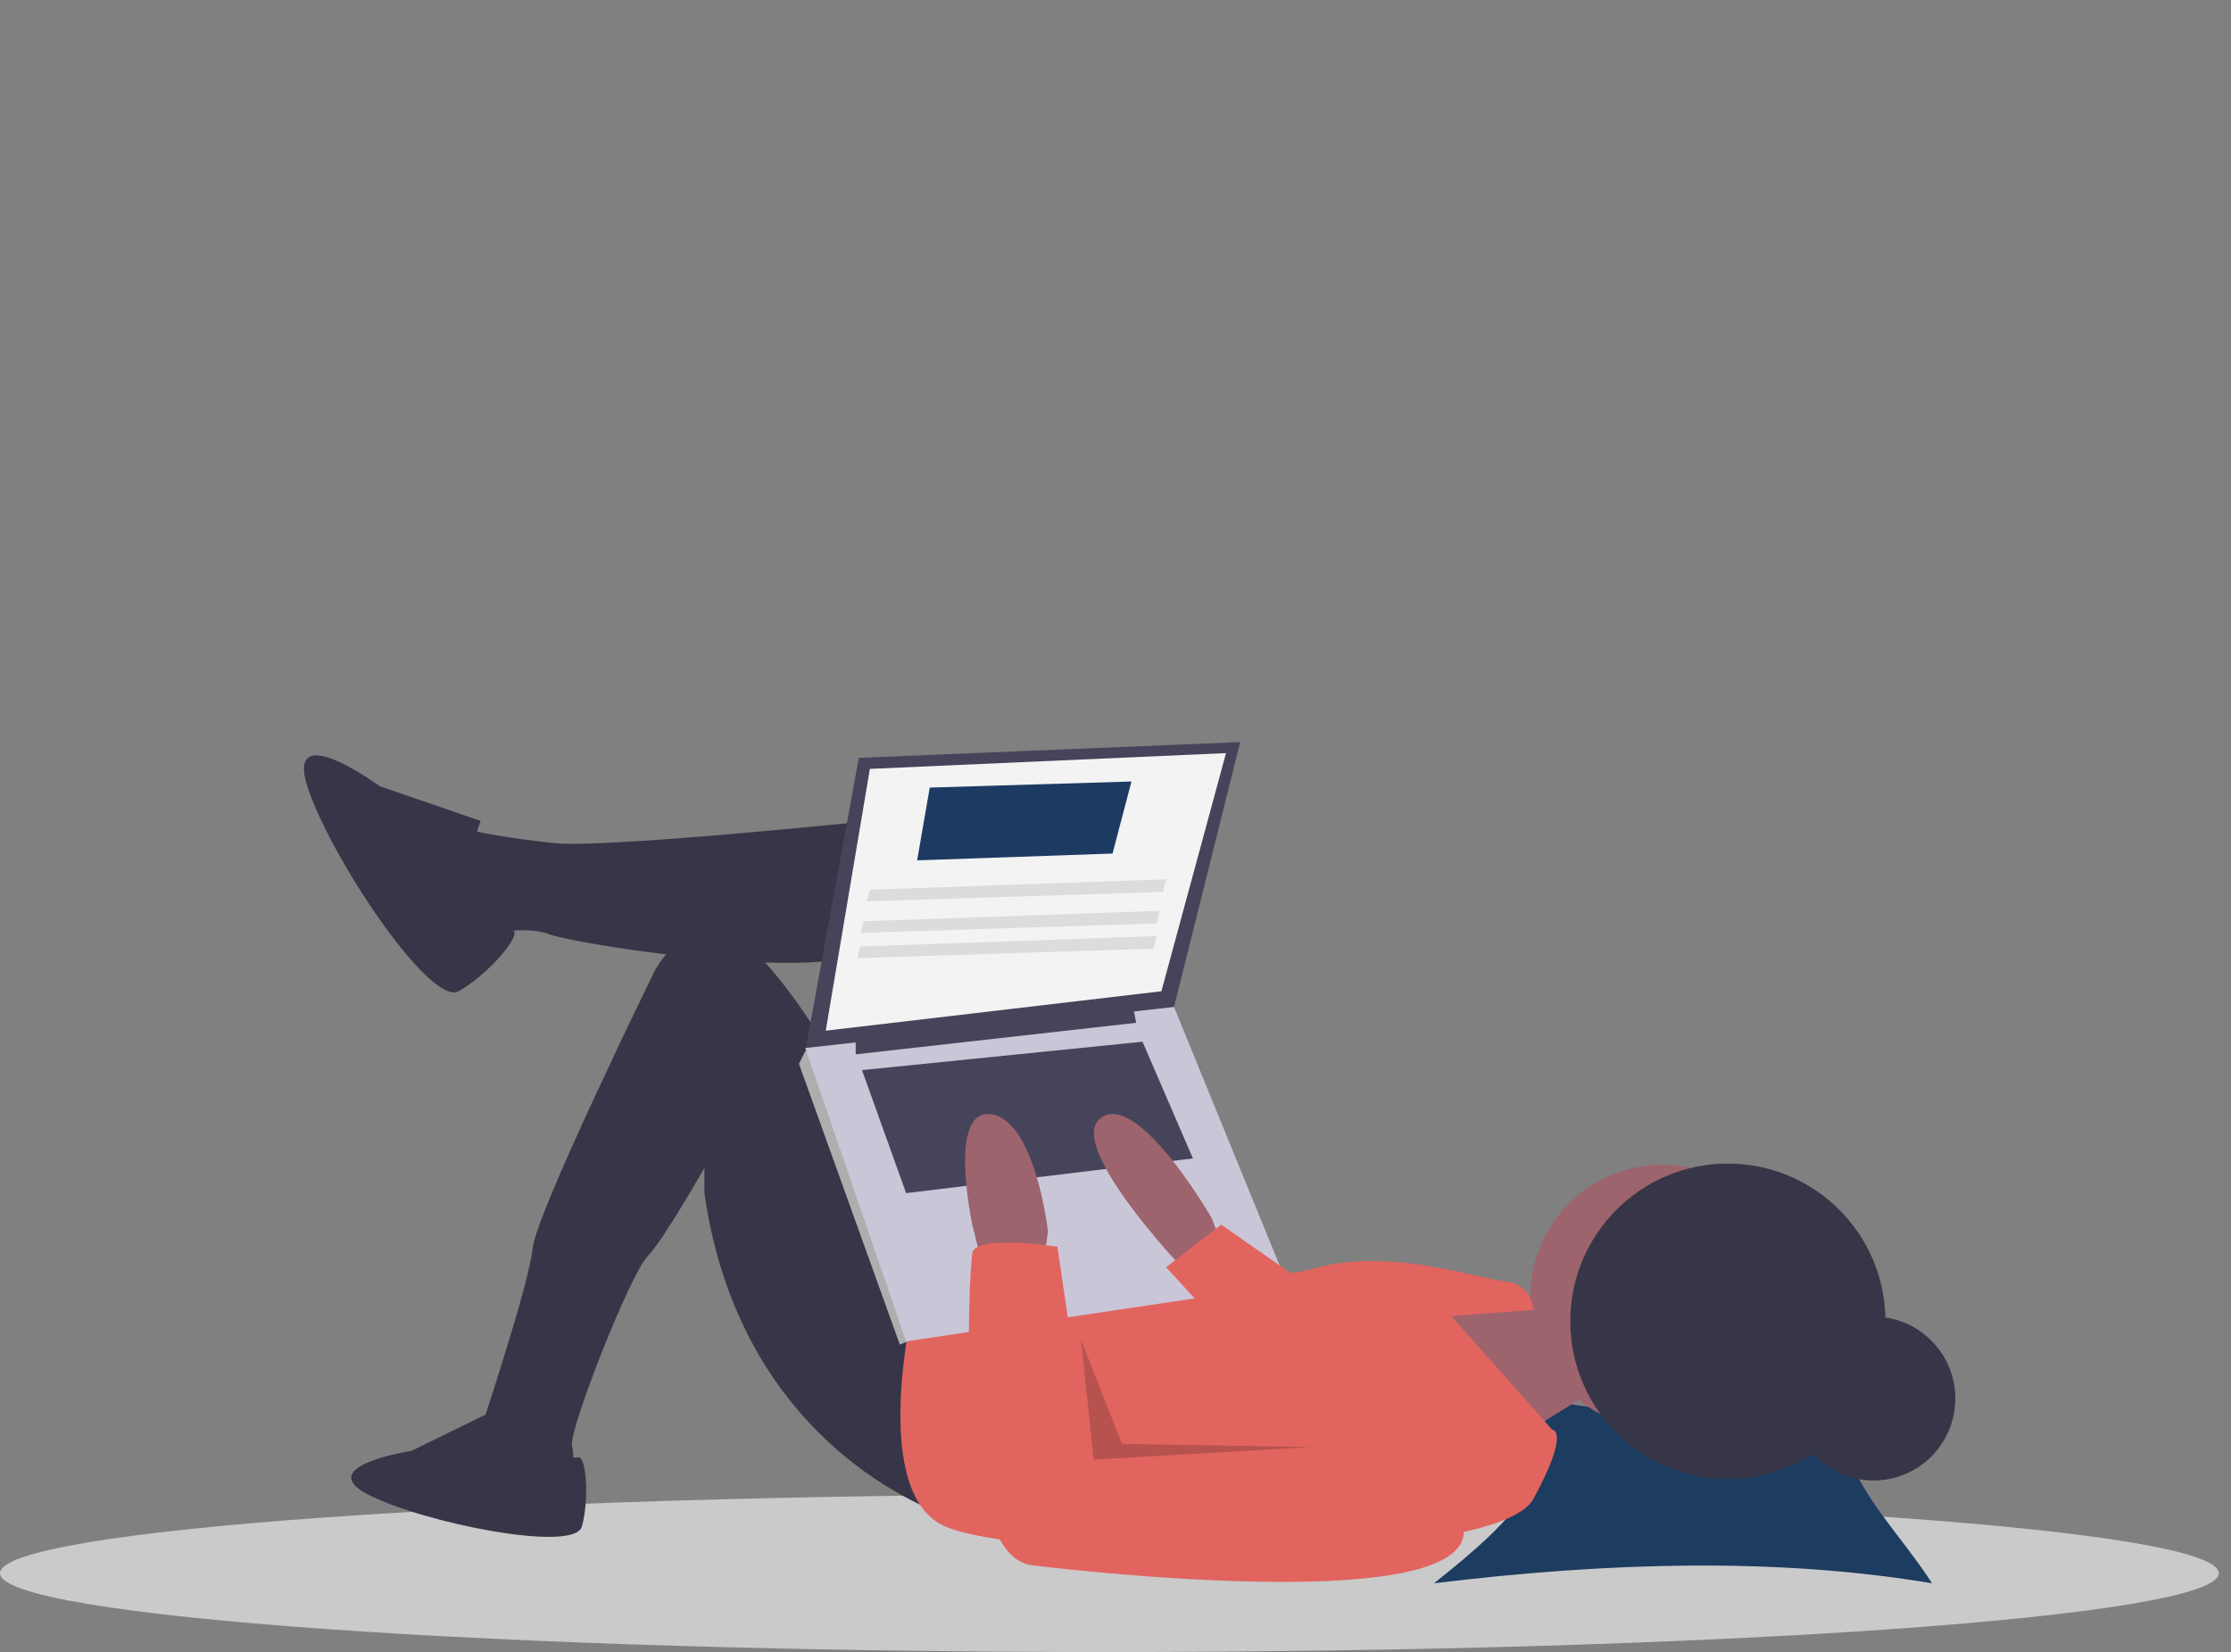 <svg xmlns="http://www.w3.org/2000/svg" width="470" height="348" fill="none" viewBox="0 0 470 348">
  <rect x="0" y="0" width="470" height="348" fill="#808080" stroke="none"/>
  <g opacity=".9">
    <path fill="#E6E6E6" fill-opacity=".8" d="M233.714 348c129.077 0 233.714-7.437 233.714-16.61 0-9.174-104.637-16.611-233.714-16.611S0 322.216 0 331.39C0 340.563 104.637 348 233.714 348z"/>
    <path fill="#11345C" d="M407.008 333.51c-32.372-5.418-67.772-4.517-104.906 0 16.925-13.435 31.532-26.871 14.607-40.307 33.014 6.405 37.639 5.757 74.364 0-8.518 13.436 7.417 26.872 15.935 40.307z"/>
    <path fill="#2F2E41" d="M394.678 311.862c9.526 0 17.249-7.728 17.249-17.26 0-9.533-7.723-17.261-17.249-17.261s-17.249 7.728-17.249 17.261c0 9.532 7.723 17.26 17.249 17.26z"/>
    <path fill="#A0616A" d="M316.377 274.581l11.951 1.994 5.976 17.275-17.263 10.631-19.919-29.9H316.377z"/>
    <path fill="#A0616A" d="M350.239 301.158c15.402 0 27.887-12.493 27.887-27.905s-12.485-27.906-27.887-27.906c-15.401 0-27.886 12.494-27.886 27.906 0 15.412 12.485 27.905 27.886 27.905z"/>
    <path fill="#2F2E41" d="M196.2 171.596s-67.724 7.309-79.675 5.98c-11.951-1.329-17.263-2.657-17.263-2.657s-7.967 10.63-3.984 15.281a28.718 28.718 0 007.968 6.644s7.304-1.993 12.615 0c5.312 1.994 59.093 10.631 68.388 2.658 9.296-7.973 11.951-27.906 11.951-27.906z"/>
    <path fill="#2F2E41" d="M200.848 319.762s-44.485-12.624-52.453-68.435v-5.315s-8.802 15.452-11.951 18.603c-3.652 3.655-16.599 36.543-15.935 39.865.664 3.323 0 4.651 0 4.651l-19.255-1.993v-5.98s10.291-30.895 10.955-38.204c.664-7.308 25.563-58.137 25.563-58.137s9.295-19.268 25.23 0c15.935 19.269 17.263 32.557 17.263 32.557l20.583 39.865v42.523zM101.254 172.925l-21.247-7.308s-19.919-14.618-15.27 0c4.647 14.617 25.894 46.509 31.87 43.187 5.975-3.322 13.162-11.568 11.56-12.76-1.601-1.193-12.225-9.83-6.913-23.119z"/>
    <path fill="#2F2E41" d="M103.822 297.236l-17.151 8.382s-20.741 3.193-9.174 9.18 43.477 12.374 45.072 6.786c1.596-5.588.963-14.862-.715-14.616-1.678.246-13.245 1.444-18.032-9.732z"/>
    <path fill="#EC615B" d="M192.217 275.91s-8.632 37.208 5.975 45.181c14.607 7.973 116.857 9.302 124.825-5.315 7.967-14.618 3.984-14.618 3.984-14.618l-21.247-23.919 17.263-1.329s0-5.315-5.976-5.979c-5.975-.665-24.566-7.309-40.501-2.658-15.935 4.651-25.231-9.302-25.231-9.302l-59.092 17.939z"/>
    <path fill="#3F3D56" d="M180.929 159.637l-11.287 61.791 77.684-9.302 13.943-55.811-80.34 3.322z"/>
    <path fill="#fff" d="M183.253 161.962l-9.295 55.147 70.712-8.305 13.611-50.164-75.028 3.322z"/>
    <path fill="#B3B3B3" d="M172.298 222.093l-2.656-.665-1.328 2.657 21.247 59.134 1.998-.764.657-3.887-19.918-56.475z"/>
    <path fill="#D0CDE1" d="M169.642 220.763l21.247 61.792 80.339-11.96-23.902-58.469-77.684 8.637z"/>
    <path fill="#3F3D56" d="M180.266 218.77v3.323l59.092-6.645-.664-3.322-58.428 6.644zM181.593 225.415l9.296 25.912 60.42-7.309-10.623-24.583-59.093 5.98z"/>
    <path fill="#A0616A" d="M257.285 261.958l-1.992-5.316s-15.271-26.577-23.239-21.261c-7.967 5.315 16.599 31.228 16.599 31.228h7.968l.664-4.651zM206.824 265.944l-1.992-7.973s-5.312-24.583 3.984-23.255c9.295 1.329 11.951 24.584 11.951 24.584l-.664 5.315-13.279 1.329z"/>
    <path fill="#EC615B" d="M222.759 262.622s-17.263-2.658-17.927 1.329c-.664 3.986-3.984 63.784 12.615 65.777 16.599 1.994 98.93 10.631 90.299-9.966-8.632-20.597-21.911-17.939-21.911-17.939l-56.437 5.98-6.639-45.181zM274.88 270.263l-17.595-12.292-11.62 8.97 14.608 15.946 14.607-12.624z"/>
    <path fill="#000" d="M227.739 282.223l2.655 25.248 45.814-2.658-39.838-.664-8.631-21.926z" opacity=".2"/>
    <path fill="#2F2E41" d="M364.005 311.544c18.335 0 33.198-14.873 33.198-33.221 0-18.347-14.863-33.221-33.198-33.221s-33.198 14.874-33.198 33.221c0 18.348 14.863 33.221 33.198 33.221z"/>
    <path fill="#12335E" d="M193.213 181.231l41.165-1.434 3.984-15.177-42.493 1.283-2.656 15.328z"/>
    <path fill="#E6E6E6" d="M182.59 189.868l62.412-1.993.663-2.658-62.412 2.199-.663 2.452zM181.261 196.512l62.413-1.993.664-2.658-62.413 2.199-.664 2.452zM180.597 201.827l62.412-1.993.665-2.657-62.413 2.198-.664 2.452z"/>
  </g>
</svg>
